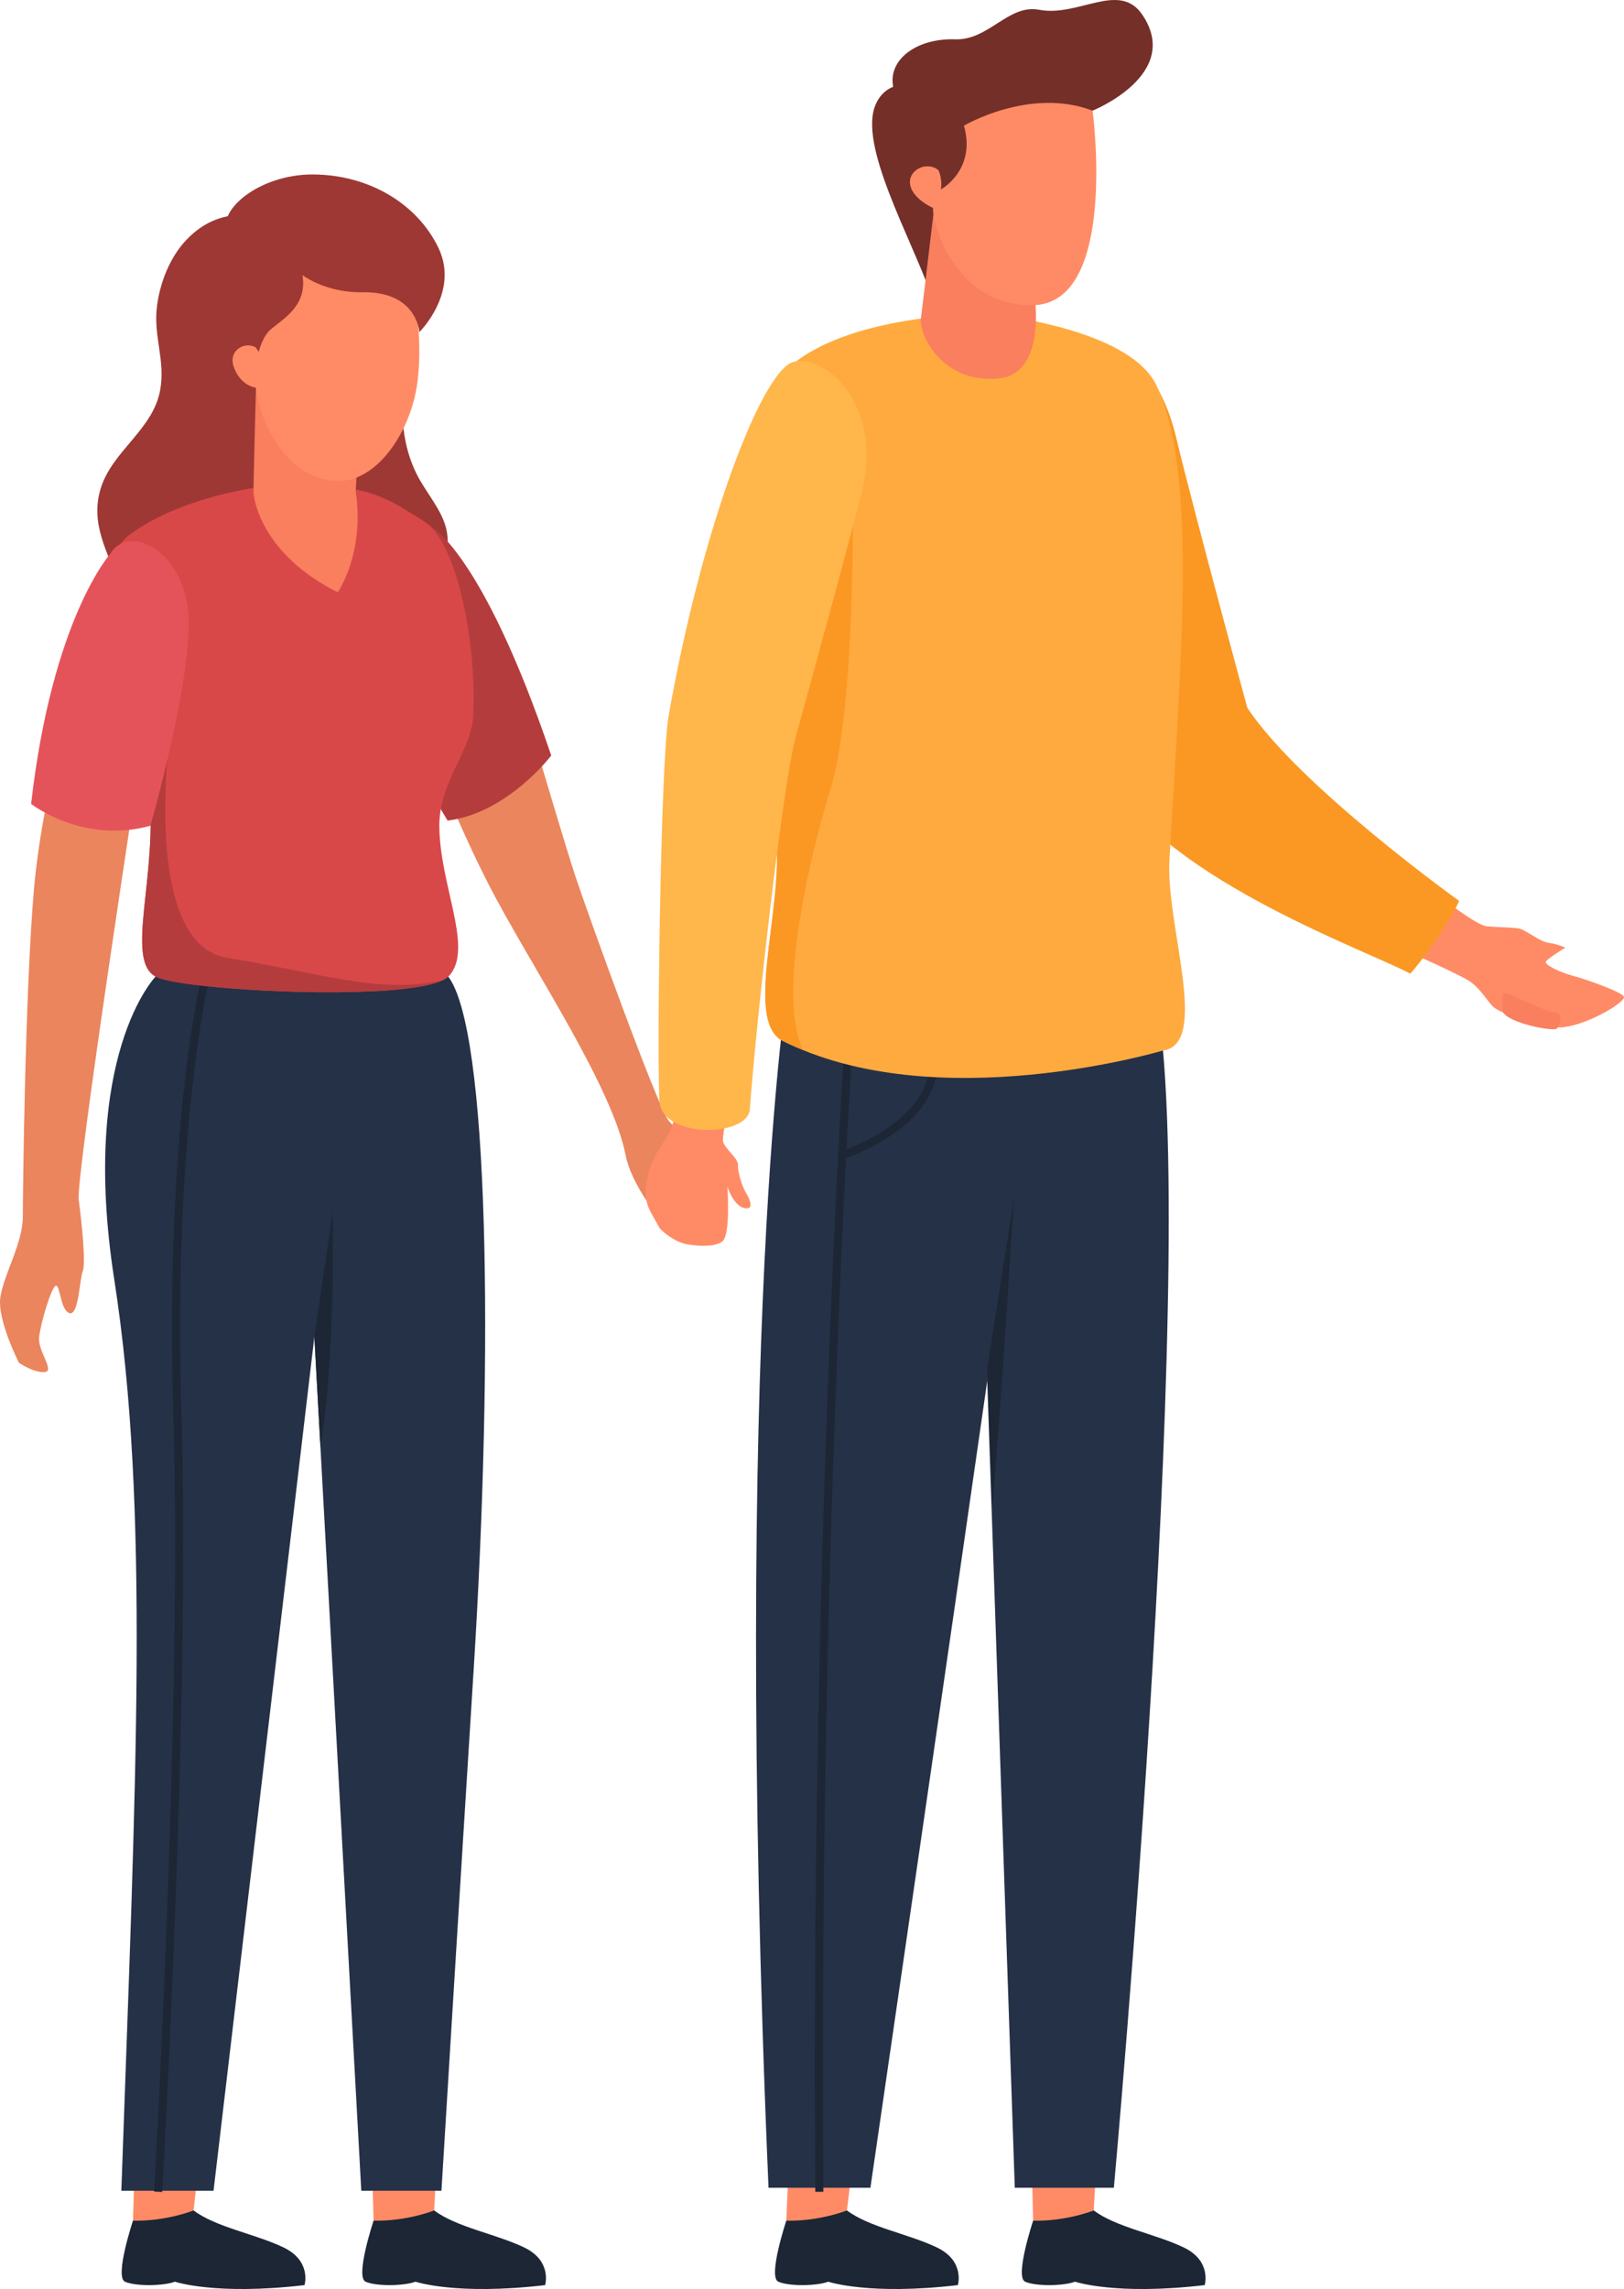 <?xml version="1.0" encoding="UTF-8" standalone="no"?><!-- Generator: Gravit.io --><svg xmlns="http://www.w3.org/2000/svg" xmlns:xlink="http://www.w3.org/1999/xlink" style="isolation:isolate" viewBox="24.994 178.385 131.006 184.615" width="131.006pt" height="184.615pt"><g><g><path d=" M 40.61 356.662 L 42.893 335.874 L 36.351 336.818 L 35.721 357.488 L 38.47 360.001 L 40.61 356.662 Z " fill="rgb(255,139,102)"/><path d=" M 35.721 357.488 C 35.721 357.488 34.216 362.02 35.075 362.409 C 35.933 362.797 38.194 362.759 39.102 362.409 C 39.102 362.409 42.389 363.53 49.558 362.685 C 49.558 362.685 50.154 360.744 47.867 359.648 C 45.582 358.552 42.43 358.028 40.61 356.662 C 40.61 356.662 38.414 357.55 35.721 357.488 Z " fill="rgb(28,38,53)"/><path d=" M 60.017 356.662 L 61.108 335.874 L 54.566 336.818 L 55.129 357.488 L 57.878 360.001 L 60.017 356.662 Z " fill="rgb(255,139,102)"/><path d=" M 55.13 357.488 C 55.13 357.488 53.625 362.02 54.484 362.409 C 55.342 362.797 57.603 362.759 58.51 362.409 C 58.51 362.409 61.798 363.53 68.967 362.685 C 68.967 362.685 69.562 360.744 67.276 359.648 C 64.991 358.552 61.839 358.028 60.018 356.662 C 60.018 356.662 57.822 357.55 55.13 357.488 Z " fill="rgb(28,38,53)"/><path d=" M 61.148 257.147 L 37.546 257.147 C 37.546 257.147 31.398 263.456 34.208 281.56 C 37.086 300.105 35.956 321.737 34.782 355.077 L 42.219 355.077 L 50.354 286.201 L 54.139 355.077 L 60.605 355.077 C 60.605 355.077 61.957 332.833 63.197 313.154 C 64.828 287.265 64.434 261.398 61.148 257.147 Z " fill="rgb(37,49,71)"/><path d=" M 41.526 257.397 C 41.526 257.397 38.592 269.544 39.307 292.587 C 40.023 315.629 37.769 354.834 37.769 354.834" fill="none" vector-effect="non-scaling-stroke" stroke-width="0.65" stroke="rgb(28,38,53)" stroke-linejoin="miter" stroke-linecap="square" stroke-miterlimit="3"/><path d=" M 40.054 197.706 C 38.667 199.141 37.881 201.266 37.654 203.102 C 37.351 205.544 38.367 207.476 37.904 209.904 C 37.3 213.07 34.033 214.769 33.111 217.798 C 32.245 220.638 33.69 222.968 34.664 225.545 C 35.156 226.843 35.523 228.127 35.567 229.495 C 35.625 231.336 35.966 232.314 37.564 233.566 C 40.081 235.538 43.523 235.126 45.264 232.508 C 46.168 231.148 46.387 229.61 47.884 228.637 C 49.023 227.895 50.421 227.735 51.78 227.689 C 54.534 227.598 57.719 228.06 59.667 225.818 C 60.78 224.538 61.384 222.649 60.987 221.014 C 60.612 219.471 59.342 218.082 58.627 216.663 C 57.41 214.243 57.394 211.899 57.407 209.28 C 57.422 205.916 56.654 201.965 54.145 199.331 C 52.313 197.408 49.753 196.339 47.057 195.883 C 44.17 195.395 41.991 195.701 40.054 197.706 Z " fill="rgb(158,56,52)"/><path d=" M 68.294 238.785 C 68.294 238.785 70.555 246.475 71.394 249.008 C 72.45 252.197 78.079 267.799 78.956 268.801 C 79.832 269.803 83.006 273.052 83.006 274.366 C 83.006 275.681 80.868 277.84 80.054 278.09 C 79.24 278.341 76.007 274.324 75.46 271.549 C 74.399 266.164 68.362 257.097 64.96 250.761 C 62.565 246.302 60.436 240.93 60.436 240.93 L 68.294 238.785 Z " fill="rgb(235,133,93)"/><path d=" M 59.571 220.707 C 59.571 220.707 63.794 222.569 69.461 239.319 C 69.461 239.319 65.946 243.957 61.109 244.569 C 61.109 244.569 50.418 228.03 59.571 220.707 Z " fill="rgb(181,60,61)"/><path d=" M 63.155 236.206 C 62.995 238.956 60.428 241.417 60.435 244.986 C 60.445 249.795 63.267 254.93 61.191 257.121 C 61.071 257.249 60.898 257.361 60.673 257.46 C 57.865 258.766 47.256 258.547 41.363 257.89 C 39.492 257.683 38.101 257.431 37.583 257.168 C 34.988 255.858 37.821 248.857 36.988 241.819 C 36.804 240.271 36.41 238.589 35.956 236.862 C 35.562 235.383 35.131 233.873 34.737 232.393 C 33.525 227.737 32.802 223.419 35.572 221.422 C 40.546 217.835 48.337 217.369 48.337 217.369 C 55.009 217.543 56.146 218.518 59.223 220.449 C 61.893 222.135 63.481 230.412 63.155 236.206 Z " fill="rgb(217,72,73)"/><path d=" M 60.673 257.46 C 57.865 258.766 47.256 258.547 41.363 257.89 C 39.492 257.683 38.102 257.431 37.583 257.168 C 34.988 255.858 37.821 248.857 36.988 241.819 C 36.805 240.272 36.41 238.589 35.956 236.862 C 36.75 235.471 37.807 234.318 39.203 233.557 C 39.203 233.557 35.488 254.415 43.38 255.654 C 50.656 256.796 55.544 258.598 60.673 257.46 Z " fill="rgb(181,60,61)"/><path d=" M 45.676 208.456 C 45.676 208.456 45.424 217.704 45.446 218.123 C 45.48 218.805 46.221 223.147 52.238 226.153 C 52.238 226.153 54.435 223.041 53.687 217.996 C 54.062 212.073 54.079 208.613 54.079 208.613 L 45.676 208.456 Z " fill="rgb(249,127,95)"/><path d=" M 58.263 201.741 C 58.263 201.741 59.162 205.137 58.677 209.143 C 58.202 213.052 55.511 217.174 52.335 217.174 C 48.137 217.174 45.944 212.403 45.627 209.653 C 45.627 209.653 44.367 209.518 43.835 207.924 C 43.395 206.603 44.859 205.761 45.831 206.539 C 45.831 206.539 46.082 200.495 48.805 198.842 C 51.529 197.189 56.691 200.59 58.263 201.741 Z " fill="rgb(255,139,102)"/><path d=" M 26.835 276.526 C 26.835 278.655 25.27 281.222 25.019 283.039 C 24.769 284.854 26.522 288.297 26.522 288.297 C 26.522 288.297 27.711 289.112 28.588 289.049 C 29.464 288.987 28.024 287.359 28.149 286.232 C 28.274 285.105 29.089 282.349 29.464 282.099 C 29.84 281.848 29.84 284.04 30.592 284.291 C 31.343 284.541 31.414 281.531 31.67 280.91 C 31.925 280.288 31.593 276.964 31.343 275.149 C 31.093 273.333 36.352 239.208 36.352 239.208 C 36.352 239.208 32.552 238.081 30.673 237.235 C 29.238 239.235 28.071 246.265 27.742 250.009 C 26.991 258.556 26.835 275.344 26.835 276.526 Z " fill="rgb(235,133,93)"/><path d=" M 33.901 223.04 C 33.901 223.04 29.211 228.236 27.504 243.223 C 27.504 243.223 31.679 246.489 37.128 244.986 C 37.128 244.986 40.835 232.03 40.117 227.279 C 39.399 222.527 35.302 220.715 33.901 223.04 Z " fill="rgb(229,83,90)"/><path d=" M 45.867 206.768 C 45.867 206.768 46.156 205.502 46.867 204.924 C 48.073 203.944 49.877 202.895 49.358 200.369 C 49.358 200.369 48.055 195.305 44.172 198.592 C 41.657 200.722 45.867 206.768 45.867 206.768 Z " fill="rgb(158,56,52)"/><path d=" M 43.366 197.482 C 43.366 197.482 45.932 198.998 48.874 200.171 C 48.874 200.171 50.754 202.008 54.268 201.957 C 58.648 201.893 58.821 205.174 58.821 205.174 C 58.821 205.174 62.072 201.966 60.372 198.397 C 58.672 194.828 54.755 192.461 50.202 192.455 C 45.945 192.45 42.273 195.361 43.366 197.482 Z " fill="rgb(158,56,52)"/><path d=" M 50.354 286.201 L 51.835 276.112 C 51.835 276.112 52.103 287.375 50.844 295.119 L 50.354 286.201 Z " fill="rgb(28,38,53)"/></g><g><path d=" M 141.264 250.776 C 141.264 250.776 144.106 253.03 144.951 253.1 C 145.796 253.171 146.897 253.175 147.487 253.265 C 148.077 253.354 149.141 254.319 149.929 254.427 C 150.717 254.536 151.267 254.815 151.267 254.815 C 151.267 254.815 149.862 255.679 149.702 255.926 C 149.529 256.194 150.904 256.831 151.878 257.085 C 152.852 257.338 155.838 258.381 155.994 258.775 C 156.152 259.169 153.263 260.966 151.15 261.226 C 149.237 261.462 146.102 260.074 145.562 259.675 C 145.021 259.276 144.457 258.055 143.378 257.421 C 142.297 256.787 138.682 255.19 138.682 255.19 L 141.264 250.776 Z " fill="rgb(255,139,102)"/><path d=" M 146.263 260.058 C 146.263 260.058 146.087 258.697 146.263 258.485 C 146.438 258.274 149.89 260.127 150.477 260.058 C 151.064 259.988 150.9 261.115 150.571 261.35 C 150.242 261.584 146.816 260.926 146.263 260.058 Z " fill="rgb(249,127,95)"/><path d=" M 93.313 356.662 L 95.863 335.874 L 89.321 336.818 L 88.424 357.488 L 91.174 360.001 L 93.313 356.662 Z " fill="rgb(255,139,102)"/><path d=" M 88.424 357.488 C 88.424 357.488 86.919 362.02 87.778 362.409 C 88.636 362.797 90.897 362.759 91.805 362.409 C 91.805 362.409 95.092 363.53 102.262 362.685 C 102.262 362.685 102.857 360.744 100.57 359.648 C 98.285 358.552 95.134 358.028 93.313 356.662 C 93.313 356.662 91.117 357.55 88.424 357.488 Z " fill="rgb(28,38,53)"/><path d=" M 113.224 356.662 L 114.377 335.874 L 107.835 336.818 L 108.336 357.488 L 111.085 360.001 L 113.224 356.662 Z " fill="rgb(255,139,102)"/><path d=" M 108.336 357.488 C 108.336 357.488 106.83 362.02 107.69 362.409 C 108.548 362.797 110.809 362.759 111.716 362.409 C 111.716 362.409 115.004 363.53 122.173 362.685 C 122.173 362.685 122.768 360.744 120.482 359.648 C 118.197 358.552 115.045 358.028 113.224 356.662 C 113.224 356.662 111.028 357.55 108.336 357.488 Z " fill="rgb(28,38,53)"/><path d=" M 88.56 257.71 C 88.56 257.71 84.02 285.413 86.989 354.833 L 95.209 354.833 C 95.209 354.833 101.893 308.945 104.633 289.763 L 106.856 354.833 L 114.848 354.833 C 114.848 354.833 122.094 275.383 118.045 257.71 L 88.56 257.71 Z " fill="rgb(37,49,71)"/><path d=" M 104.637 288.705 L 106.766 275.18 C 106.766 275.18 105.956 289.051 105.027 300.105 L 104.637 288.705 Z " fill="rgb(28,38,53)"/><path d=" M 93.339 264.237 C 93.339 264.237 90.709 305.438 91.085 354.834" fill="none" vector-effect="non-scaling-stroke" stroke-width="0.65" stroke="rgb(28,38,53)" stroke-linejoin="miter" stroke-linecap="square" stroke-miterlimit="3"/><path d=" M 92.928 271.548 C 92.928 271.548 100.9 269.027 100.289 263.393" fill="none" vector-effect="non-scaling-stroke" stroke-width="0.65" stroke="rgb(28,38,53)" stroke-linejoin="miter" stroke-linecap="square" stroke-miterlimit="3"/><path d=" M 111.155 207.538 C 109.44 210.256 110.66 219.682 111.46 225.745 C 112.628 234.596 113.11 238.727 114.766 241.499 C 119.532 249.475 135.429 255.113 138.76 256.913 C 139.717 255.879 141.907 252.779 142.704 251.049 C 142.704 251.049 129.722 241.736 125.61 235.458 C 125.61 235.458 121.301 219.637 119.872 213.661 C 117.909 205.464 112.494 205.416 111.155 207.538 Z " fill="rgb(251,152,35)"/><path d=" M 104.966 203.736 C 104.966 203.736 116.048 204.8 118.279 209.46 C 121.69 216.589 120.175 232.212 119.328 247.803 C 119.046 252.999 122.623 262.594 118.813 263.111 C 118.813 263.111 100.436 268.616 87.987 262.263 C 85.148 260.434 88.045 252.062 87.639 246.255 C 86.551 230.709 84.237 213.575 87.535 209.189 C 91.649 203.719 103.96 203.643 104.966 203.736 Z " fill="rgb(255,170,63)"/><path d=" M 87.987 262.263 C 85.147 260.434 88.045 252.062 87.638 246.255 C 86.666 232.362 84.718 217.207 86.669 211.01 C 90.287 212.915 93.819 214.966 93.787 215.696 C 93.787 215.696 94.163 234.856 92.034 241.868 C 89.907 248.876 87.785 258.984 89.779 263.073 C 89.172 262.825 88.571 262.561 87.987 262.263 Z " fill="rgb(251,152,35)"/><path d=" M 99.715 185.462 C 99.715 185.462 96.766 184.295 95.648 186.775 C 94.19 190.007 98.398 197.36 100.101 202.141 C 100.101 202.141 103.734 188.233 99.715 185.462 Z " fill="rgb(116,47,40)"/><path d=" M 100.846 190.941 C 100.846 190.941 99.516 202.235 99.283 204.078 C 99.11 205.451 101.1 209.394 105.612 208.9 C 108.724 208.56 108.626 204.329 108.53 203.016 C 108.432 201.703 108.432 193.485 108.432 193.485 L 100.846 190.941 Z " fill="rgb(249,127,95)"/><path d=" M 113.132 187.31 C 113.132 187.31 115.24 203 108.237 203 C 101.916 203.001 100.165 196.258 100.263 195.156 C 100.263 195.156 98.61 194.442 98.414 193.275 C 98.22 192.108 99.728 191.33 100.7 192.108 C 100.7 192.108 101.04 187.975 103.764 186.321 C 106.486 184.668 111.56 186.159 113.132 187.31 Z " fill="rgb(255,139,102)"/><path d=" M 102.755 188.521 C 102.755 188.521 108.059 185.381 113.132 187.31 C 113.132 187.31 120.408 184.385 117.136 179.563 C 115.288 176.839 111.991 179.778 108.82 179.173 C 106.341 178.7 104.761 181.643 102.062 181.556 C 99.029 181.459 96.843 183.07 97.004 185.057 C 97.345 189.239 100.7 192.108 100.7 192.108 C 100.7 192.108 101.04 192.837 100.895 193.664 C 100.895 193.664 103.764 192.108 102.755 188.521 Z " fill="rgb(116,47,40)"/><path d=" M 79.9 264.237 C 79.9 264.237 79.662 268.729 78.917 269.892 C 78.171 271.054 77.175 272.381 77.097 274.318 C 77.044 275.666 77.441 276.002 78.122 277.294 C 78.363 277.751 79.531 278.595 80.428 278.745 C 81.716 278.961 83.096 278.898 83.399 278.346 C 83.913 277.411 83.671 274.09 83.671 274.09 C 83.671 274.09 84.157 275.664 85.066 275.824 C 85.962 275.981 85.359 274.904 85.162 274.568 C 84.798 273.946 84.492 272.84 84.524 272.326 C 84.557 271.812 83.378 270.954 83.312 270.402 C 83.248 269.849 84.161 265.37 84.161 265.37 L 79.9 264.237 Z " fill="rgb(255,139,102)"/><path d=" M 88.537 207.802 C 85.948 209.706 81.515 221.522 78.93 236.108 C 78.266 239.849 77.954 265.16 78.213 267.336 C 78.555 270.201 85.317 270.108 85.483 267.839 C 86.03 260.367 88.15 241.616 89.168 237.893 C 90.842 231.765 92.95 224.151 94.483 218.2 C 96.522 210.291 90.558 206.315 88.537 207.802 Z " fill="rgb(255,182,75)"/></g></g></svg>